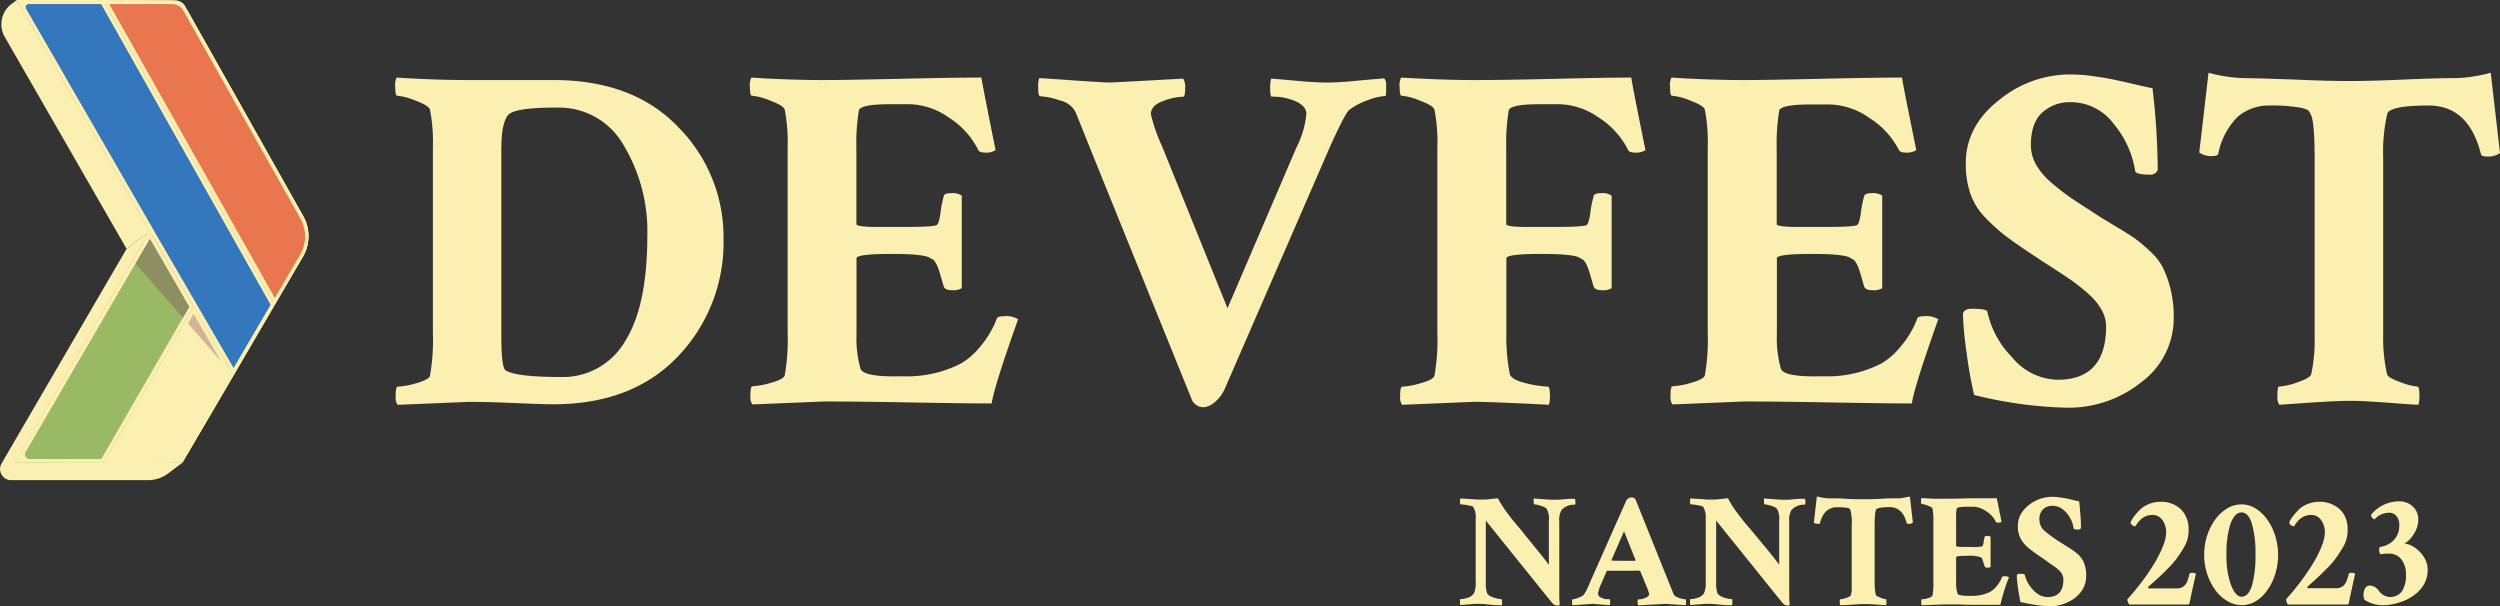 <svg xmlns="http://www.w3.org/2000/svg" viewBox="0 0 382.89 92.84"><rect x="0" y="0" width="382.89" height="92.84" fill="#333333" stroke="none"/><g style="isolation:isolate"><g id="Calque_2" data-name="Calque 2"><g id="Calque_2-2" data-name="Calque 2"><path d="M71.78,12.26h13q12.23,0,19.13,7.24a23.82,23.82,0,0,1,6.9,17,25.23,25.23,0,0,1-7,18.11q-7,7.32-19.13,7.31-1.43,0-5.85-.19t-7.05-.18L60.9,62a1.9,1.9,0,0,1-.3-1.28q0-1.5.3-1.5a12,12,0,0,0,2.82-.52c1.27-.35,2-.73,2.13-1.13A31.26,31.26,0,0,0,66.3,51V22.61a26.19,26.19,0,0,0-.45-5.85c-.15-.4-.88-.85-2.21-1.35a9.47,9.47,0,0,0-2.81-.75q-.3,0-.3-1.35a2.61,2.61,0,0,1,.22-1.43C64.75,12.14,68.43,12.26,71.78,12.26Zm5,10.13v29.1c0,3.25.23,5,.68,5.25q1.65,1,8.47,1a11,11,0,0,0,9.76-5.4q3.44-5.4,3.45-16.12a25.64,25.64,0,0,0-3.64-14,11.35,11.35,0,0,0-10.09-5.74h-.38q-6.37,0-7.27,1.2C77.13,18.56,76.8,20.14,76.8,22.39Z" style="fill:#fcefb2"/><path d="M126.08,12.26q3.3,0,11.63-.19t12.6-.19q.08.76,2.17,11.11a2.62,2.62,0,0,1-1.72.37c-.55,0-.9-.17-1-.52a12.64,12.64,0,0,0-4.5-4.88,10.9,10.9,0,0,0-6-2h-2.85c-3.15,0-4.78.32-4.88,1a32.15,32.15,0,0,0-.37,5.85V34.31c0,.3,1.07.45,3.22.45h4q4.65,0,5.1-.3c.25-.2.45-.92.6-2.17a15.31,15.31,0,0,1,.45-2.18c0-.35.42-.52,1.12-.52a2.48,2.48,0,0,1,1.65.37V44.14a2.53,2.53,0,0,1-1.57.3q-1,0-1.2-.6c-.2-.7-.38-1.3-.53-1.8s-.27-.88-.37-1.13a4.65,4.65,0,0,0-.34-.67,2.44,2.44,0,0,0-.26-.38,1.43,1.43,0,0,0-.3-.19,1.15,1.15,0,0,1-.3-.18q-1-.6-5.85-.6-5.4,0-5.4.67V51.11a17.45,17.45,0,0,0,.6,5.33q.38,1.2,5.1,1.2h1.95a17.93,17.93,0,0,0,8.4-2,10.94,10.94,0,0,0,2.89-2.55,14.42,14.42,0,0,0,2.51-4.2q.08-.45,1.05-.45a3.56,3.56,0,0,1,2.25.45q-3.68,10.35-4.05,12.9-3.83,0-12.15-.15t-13.5-.15l-11,.45a1.9,1.9,0,0,1-.3-1.28q0-1.5.3-1.5a11.94,11.94,0,0,0,2.81-.52c1.27-.35,2-.73,2.14-1.13a31.26,31.26,0,0,0,.45-6.6V22.61a26.19,26.19,0,0,0-.45-5.85q-.22-.6-2.22-1.35a9.47,9.47,0,0,0-2.81-.75q-.3,0-.3-1.35a2.58,2.58,0,0,1,.23-1.43C119.06,12.14,122.73,12.26,126.08,12.26Z" style="fill:#fcefb2"/><path d="M169.88,12.64q.52,0,11.33-.6a2.44,2.44,0,0,1,.3,1.53c0,.83-.1,1.24-.3,1.24a9.33,9.33,0,0,0-3.11.68c-1.23.45-1.84,1.12-1.84,2A26.34,26.34,0,0,0,178,22.46L188,47.21l10.58-24.67a14.13,14.13,0,0,0,1.5-5.1c0-.75-.51-1.38-1.54-1.88a8.54,8.54,0,0,0-3.78-.75c-.15-.05-.23-.45-.23-1.2a5.6,5.6,0,0,1,.15-1.57c.7.05,2,.16,3.86.33s3.44.27,4.69.27,2.78-.09,4.58-.27S211,12.09,212,12a1.58,1.58,0,0,1,.3,1.12c0,1.05,0,1.58-.15,1.58a9.1,9.1,0,0,0-2.62.63,10.16,10.16,0,0,0-2.93,1.54q-.6.53-2.85,5.48l-16.2,37.27a5.55,5.55,0,0,1-1.54,2,2.82,2.82,0,0,1-1.69.75,2,2,0,0,1-1.72-1l-15.38-38q-2.25-5.62-2.47-6.15a3.48,3.48,0,0,0-2.44-1.84,10.73,10.73,0,0,0-3-.64c-.2,0-.3-.42-.3-1.27a4,4,0,0,1,.15-1.5q.38,0,4.62.3T169.88,12.64Z" style="fill:#fcefb2"/><path d="M225.61,12.26q4.88,0,12.6-.19c5.15-.12,9-.19,11.63-.19q.07.76,2.17,11.11a2.62,2.62,0,0,1-1.72.37c-.55,0-.9-.17-1-.52a12.64,12.64,0,0,0-4.5-4.88,10.9,10.9,0,0,0-6-2h-2.85c-3.15,0-4.78.32-4.88,1a32.15,32.15,0,0,0-.37,5.85V34.31c0,.3,1.07.45,3.22.45h4q4.65,0,5.1-.3c.25-.2.45-.92.6-2.17a15.31,15.31,0,0,1,.45-2.18c0-.35.42-.52,1.12-.52a2.48,2.48,0,0,1,1.65.37V44.14a2.53,2.53,0,0,1-1.57.3q-1,0-1.2-.6c-.2-.7-.38-1.3-.53-1.8s-.27-.88-.37-1.13a4.65,4.65,0,0,0-.34-.67,3.5,3.5,0,0,0-.26-.38,1.43,1.43,0,0,0-.3-.19,1.15,1.15,0,0,1-.3-.18q-1-.6-5.85-.6-5.4,0-5.4.67V51.11a29,29,0,0,0,.52,6.15c.15.6,1,1.08,2.48,1.43a16.27,16.27,0,0,0,3.37.52c.2,0,.3.48.3,1.43a4.55,4.55,0,0,1-.15,1.35q-9-.45-11.47-.45L214.74,62a1.9,1.9,0,0,1-.3-1.28q0-1.5.3-1.5a11.94,11.94,0,0,0,2.81-.52c1.27-.35,2-.73,2.14-1.13a31.26,31.26,0,0,0,.45-6.6V22.61a26.19,26.19,0,0,0-.45-5.85q-.23-.6-2.22-1.35a9.47,9.47,0,0,0-2.81-.75q-.3,0-.3-1.35a2.58,2.58,0,0,1,.23-1.43C219.09,12.14,222.76,12.26,225.61,12.26Z" style="fill:#fcefb2"/><path d="M267.09,12.26q3.3,0,11.62-.19t12.6-.19q.07.76,2.18,11.11a2.64,2.64,0,0,1-1.73.37c-.55,0-.89-.17-1-.52A12.74,12.74,0,0,0,286.21,18a10.9,10.9,0,0,0-6-2h-2.85c-3.15,0-4.77.32-4.87,1a31.93,31.93,0,0,0-.38,5.85V34.31c0,.3,1.08.45,3.23.45h4q4.65,0,5.1-.3c.25-.2.45-.92.6-2.17a15.31,15.31,0,0,1,.45-2.18c.05-.35.43-.52,1.13-.52a2.48,2.48,0,0,1,1.65.37V44.14a2.57,2.57,0,0,1-1.58.3q-1,0-1.2-.6c-.2-.7-.37-1.3-.52-1.8s-.28-.88-.37-1.13a6,6,0,0,0-.34-.67,3.1,3.1,0,0,0-.27-.38,1.43,1.43,0,0,0-.3-.19,1.15,1.15,0,0,1-.3-.18q-1-.6-5.85-.6-5.4,0-5.4.67V51.11a17.45,17.45,0,0,0,.6,5.33q.38,1.2,5.1,1.2h1.95a17.93,17.93,0,0,0,8.4-2,10.79,10.79,0,0,0,2.89-2.55,14.24,14.24,0,0,0,2.52-4.2c0-.3.39-.45,1-.45a3.58,3.58,0,0,1,2.26.45c-2.46,6.9-3.8,11.2-4.05,12.9q-3.82,0-12.16-.15t-13.5-.15l-11,.45a1.9,1.9,0,0,1-.3-1.28q0-1.5.3-1.5a12,12,0,0,0,2.82-.52c1.27-.35,2-.73,2.13-1.13a31.26,31.26,0,0,0,.45-6.6V22.61a26.19,26.19,0,0,0-.45-5.85c-.15-.4-.88-.85-2.21-1.35a9.47,9.47,0,0,0-2.81-.75q-.3,0-.3-1.35a2.61,2.61,0,0,1,.22-1.43C260.06,12.14,263.74,12.26,267.09,12.26Z" style="fill:#fcefb2"/><path d="M301.07,25q0-5.62,5-9.6a17.25,17.25,0,0,1,11-4,24.62,24.62,0,0,1,3.26.23q1.69.23,2.85.45c.78.15,1.85.39,3.23.71s2.46.57,3.26.72A113.14,113.14,0,0,1,330.47,26a1.12,1.12,0,0,1-1.13.75c-1.45,0-2.22-.18-2.32-.53a14.77,14.77,0,0,0-3.23-7.16,8.19,8.19,0,0,0-6.67-3.41,6.26,6.26,0,0,0-4.32,1.57q-1.76,1.58-1.76,5a6.19,6.19,0,0,0,.75,2.92,10.42,10.42,0,0,0,2.51,2.93,33.72,33.72,0,0,0,2.89,2.25q1.13.75,3.68,2.4c.45.3.8.52,1.05.67l2.47,1.5c1.25.75,2.14,1.31,2.66,1.69a24.3,24.3,0,0,1,2.18,1.84,9.2,9.2,0,0,1,2,2.51,15.81,15.81,0,0,1,1.17,3.22,17.22,17.22,0,0,1,.52,4.39A12.2,12.2,0,0,1,328,58.5a17.77,17.77,0,0,1-11.4,3.94,64,64,0,0,1-14.25-1.95,62.19,62.19,0,0,1-1.16-6.57,49.53,49.53,0,0,1-.56-5.88c.15-.5.6-.75,1.34-.75,1.55,0,2.36.15,2.41.45a14.11,14.11,0,0,0,3.75,6.94,9.28,9.28,0,0,0,7,3.48q7.43,0,7.43-8.17a5.24,5.24,0,0,0-.68-2.52,9.3,9.3,0,0,0-2-2.43,29.68,29.68,0,0,0-2.4-1.95c-.71-.5-1.69-1.15-3-2s-2.08-1.33-2.43-1.58-.63-.4-1.13-.75q-2.47-1.65-3.75-2.62a28.29,28.29,0,0,1-3-2.7,10.05,10.05,0,0,1-2.4-3.79A14.22,14.22,0,0,1,301.07,25Z" style="fill:#fcefb2"/><path d="M351.58,12.19c3.38.15,6.11.22,8.21.22s4.85-.07,8.25-.22,6.15-.23,8.25-.23a22.81,22.81,0,0,0,5.18-.82l1.42,12.3a3.18,3.18,0,0,1-2.17.52c-.45,0-.7-.12-.75-.37q-1.87-7.43-8-7.43t-6.37,1.35a26.68,26.68,0,0,0-.6,6.68V51.26a25.1,25.1,0,0,0,.6,6.08c.1.35.79.75,2.06,1.2a9.83,9.83,0,0,0,2.59.67c.2,0,.3.48.3,1.43a4.55,4.55,0,0,1-.15,1.35q-.53,0-4.5-.3t-5.93-.3q-2,0-5.92.26l-4.95.34a1.74,1.74,0,0,1-.3-1.2c0-1,.07-1.58.22-1.58a10.63,10.63,0,0,0,2.78-.63c1.3-.43,2-.84,2.17-1.24a24.34,24.34,0,0,0,.53-5.78V24.41q0-5.85-.6-6.9a2.84,2.84,0,0,0-.41-.64,5.11,5.11,0,0,0-1.62-.45,24.91,24.91,0,0,0-4.12-.26,7.39,7.39,0,0,0-5,1.69,11,11,0,0,0-3,5.66c-.05.25-.3.38-.75.38a3.17,3.17,0,0,1-2.17-.53l1.42-12.22a22.81,22.81,0,0,0,5.18.82Q346.52,12,351.58,12.19Z" style="fill:#fcefb2"/><path d="M46.44,33.11,28.81,1.76a3.35,3.35,0,0,0-2.9-1.7L15.77,0,8.35,0a3.33,3.33,0,0,0-2.9,5L22,33.75a3.32,3.32,0,0,1,0,3.34l-2.11,3.62L5.22,65.84a3.34,3.34,0,0,0,2.88,5h7.72l10.2,0a3.34,3.34,0,0,0,2.89-1.66L35.76,57.5h0l6.29-10.77,4.38-7.49A6.2,6.2,0,0,0,46.44,33.11Z" style="fill:#edc04e"/><polygon points="2.67 0.14 16.05 0.45 41.8 46.44 35.57 57.23 2.67 0.14" style="fill:#3577bc"/><polygon points="2.46 70.52 22.91 35.85 29.65 47.47 15.85 71.14 2.46 70.52" style="fill:#9ab964"/><polygon points="15.85 71.14 29.65 47.06 35.57 57.23 27.78 70.72 15.85 71.14" style="fill:#fcefb2"/><path d="M16.06.45h9.67A3.55,3.55,0,0,1,28.8,2.24L45.85,32.19a8,8,0,0,1-.19,8.24l-3.86,6Z" style="fill:#e9764f"/><polygon points="20.37 39.95 22.94 35.42 35.76 57.5 20.37 39.95" style="fill:#6f2b5a;opacity:0.3;mix-blend-mode:multiply"/><path d="M16.71.59l9.76,0a1.81,1.81,0,0,1,1.58.93L46,33.38A5.64,5.64,0,0,1,46,39l-3.89,6.67L16.71.59M15.77,0,42.05,46.73l4.38-7.49a6.2,6.2,0,0,0,0-6.13L28.36,1a1.79,1.79,0,0,0-1.53-.9L15.77,0Z" style="fill:#fcefb2"/><path d="M3.52.55l11.93,0,26,46.14-5.66,9.69-5.64-9.72-6.7-11.54L3.52.55M2.57,0,22.94,35.42,29.64,47,35.76,57.5l6.29-10.77L15.77,0,2.57,0Z" style="fill:#fcefb2"/><path d="M29.64,48.06l5.48,9.44L27.63,70.34l-10.86,0L28.65,49.77l1-1.71m0-1.1-1.46,2.53L15.82,70.86l12.12,0L35.76,57.5,29.64,47Z" style="fill:#fcefb2"/><path d="M.73,5.66,19.39,38.11l3.55-2.69L2.57,0,1.75.62A3.89,3.89,0,0,0,.73,5.66Z" style="fill:#fcefb2"/><path d="M15.82,70.86H2.3L19.86,40.71l3.08-5.29-3.55,2.69-3.08,5.28L.23,71A1.7,1.7,0,0,0,1.7,73.54H12.27l10.34,0a5.23,5.23,0,0,0,3.2-1.07l2.13-1.61Z" style="fill:#fcefb2"/><path d="M22.94,36.51,29,47,27.7,49.22,15.51,70.31H3.25L20.33,41l2.61-4.47m0-1.09-3.08,5.29L2.3,70.85H15.82L28.18,49.49,29.64,47l-6.7-11.54Z" style="fill:#fcefb2"/><path d="M46.44,33.11,28.36,1A1.78,1.78,0,0,0,26.82.06l-11,0L2.57,0,22.94,35.42l-3.08,5.29L2.3,70.85H15.82l12.12,0L35.76,57.5h0l6.29-10.77,4.38-7.49A6.2,6.2,0,0,0,46.44,33.11ZM46,39l-4.37,7.48L35.29,57.23,28,69.71a1.28,1.28,0,0,1-1.11.63l-11.07,0H4.6a.77.77,0,0,1-.66-1.16L20.34,41l3.09-5.28.16-.27-.16-.28L4,1.42a.51.51,0,0,1,.4-.8l11.38,0,10.61,0a2,2,0,0,1,1.71,1L46,33.41A5.64,5.64,0,0,1,46,39Z" style="fill:#fcefb2"/><path d="M238.32,92.72c-.18,0-.44-.19-.76-.57l-10-12.42v9.4a5,5,0,0,0,.2,1.74,1.29,1.29,0,0,0,.59.48,3.76,3.76,0,0,0,.91.31,3.45,3.45,0,0,0,.71.1s.06.07.07.21a3,3,0,0,1,0,.43.62.62,0,0,1,0,.29,16.21,16.21,0,0,1-2-.1c-.55-.06-1-.1-1.32-.1s-.7,0-.93,0l-.77.07c-.29,0-.73.07-1.34.1a.78.78,0,0,1-.07-.44c0-.31,0-.47.07-.47a3.3,3.3,0,0,0,1.19-.23,1.67,1.67,0,0,0,.9-.7,4.13,4.13,0,0,0,.24-1.79V79.41a2.91,2.91,0,0,0-.37-1.74q-.08-.14-.45-.21t-.81-.15a5.23,5.23,0,0,0-.67-.06s-.07-.07-.09-.2a1.94,1.94,0,0,1,0-.43c0-.15,0-.25.07-.28l1.57.1c.37,0,.71.06,1,.07l.77,0c.28,0,.62,0,1-.05s.86-.08,1.38-.15a15.36,15.36,0,0,0,1.37,2.16c.58.79,1.23,1.62,2,2.49L235,83.71q1.17,1.4,2.22,2.79a1.73,1.73,0,0,0,0-.34c0-.16,0-.38,0-.66V79.73a3,3,0,0,0-.32-1.77,1.28,1.28,0,0,0-.53-.36,5.07,5.07,0,0,0-.78-.25,2.6,2.6,0,0,0-.6-.1s-.06-.07-.09-.2a2.74,2.74,0,0,1,0-.43.5.5,0,0,1,0-.28c.76.07,1.4.11,1.94.15s1,.05,1.3.05.63,0,1.06-.05l1.22-.1.77,0a.92.92,0,0,1,.1.44c0,.31,0,.47-.13.47a2.55,2.55,0,0,0-2,.81,3.07,3.07,0,0,0-.35,1.79v9.33c0,.29,0,.73,0,1.3s0,1.29.07,2.14A1.12,1.12,0,0,1,238.32,92.72Z" style="fill:#fcefb2"/><path d="M240.87,92.69a.55.55,0,0,1-.1-.37c0-.34,0-.51,0-.51a2,2,0,0,0,.59-.13,5.57,5.57,0,0,0,.77-.3,1,1,0,0,0,.48-.36,8.2,8.2,0,0,0,.42-.72,7.19,7.19,0,0,0,.32-.7l.12-.3L249,76.83a.94.94,0,0,1,.91-.64.7.7,0,0,1,.59.32l5,12.45.43,1.07c.14.33.26.65.38.94a.84.84,0,0,0,.44.43,3.06,3.06,0,0,0,.75.28,2.64,2.64,0,0,0,.63.1q.09,0,.09.42a1.24,1.24,0,0,1-.05.49l-1.49-.1-1.23-.08a6.15,6.15,0,0,0-.83,0l-3.71.2c-.07-.06-.1-.24-.1-.51s0-.4.1-.4a2.75,2.75,0,0,0,1.1-.23c.38-.16.57-.36.57-.63,0,0-.05-.16-.14-.44s-.25-.68-.48-1.2l-.73-1.79a.28.28,0,0,0-.18-.1,7.78,7.78,0,0,0-.83,0h-3c-.42,0-.76,0-1,0-.07,0-.12,0-.17.12l-.81,1.87a6.41,6.41,0,0,0-.48,1.42.64.64,0,0,0,.43.69,2.41,2.41,0,0,0,.77.26l.58,0s.07.15.07.4a2.3,2.3,0,0,1-.05.51l-1.61-.12-.74-.06a3.17,3.17,0,0,0-.53,0l-.9.06Zm7.81-6.8h.92l.82,0,.07-.12-1.76-4.4-1.92,4.4c0,.06,0,.1.05.1C247.35,85.87,248,85.89,248.68,85.89Z" style="fill:#fcefb2"/><path d="M273.6,92.72c-.18,0-.44-.19-.76-.57l-10-12.42v9.4a5,5,0,0,0,.2,1.74,1.29,1.29,0,0,0,.59.48,3.76,3.76,0,0,0,.91.31,3.45,3.45,0,0,0,.71.1s.06.07.07.21a3,3,0,0,1,0,.43.62.62,0,0,1-.05.29,16.21,16.21,0,0,1-2-.1c-.55-.06-1-.1-1.31-.1s-.71,0-.94,0l-.77.07c-.29,0-.73.07-1.34.1a.78.78,0,0,1-.07-.44c0-.31,0-.47.07-.47a3.3,3.3,0,0,0,1.19-.23,1.67,1.67,0,0,0,.9-.7,4.13,4.13,0,0,0,.24-1.79V79.41a2.91,2.91,0,0,0-.37-1.74c0-.09-.2-.16-.45-.21s-.52-.11-.81-.15a5.23,5.23,0,0,0-.67-.06s-.07-.07-.09-.2a1.94,1.94,0,0,1,0-.43c0-.15,0-.25.07-.28l1.57.1c.37,0,.71.06,1,.07l.77,0c.28,0,.62,0,1-.05s.86-.08,1.39-.15a14.36,14.36,0,0,0,1.36,2.16c.58.79,1.23,1.62,2,2.49l2.26,2.72q1.17,1.4,2.22,2.79a1.73,1.73,0,0,0,0-.34c0-.16,0-.38,0-.66V79.73a3,3,0,0,0-.32-1.77,1.28,1.28,0,0,0-.53-.36,5.07,5.07,0,0,0-.78-.25,2.6,2.6,0,0,0-.6-.1s-.06-.07-.09-.2a2.81,2.81,0,0,1,0-.43.53.53,0,0,1,0-.28c.76.07,1.4.11,1.94.15s1,.05,1.31.05.63,0,1-.05l1.22-.1.77,0a.92.92,0,0,1,.1.44c0,.31,0,.47-.13.47a2.55,2.55,0,0,0-2,.81,3.07,3.07,0,0,0-.35,1.79v9.33c0,.29,0,.73,0,1.3s0,1.29.07,2.14A1.12,1.12,0,0,1,273.6,92.72Z" style="fill:#fcefb2"/><path d="M281.87,92.69a.59.59,0,0,1-.1-.39c0-.35,0-.52.08-.52a2.13,2.13,0,0,0,.56-.1,3.5,3.5,0,0,0,.69-.24c.21-.1.34-.19.37-.27a4.29,4.29,0,0,0,.13-.81c0-.31,0-.67,0-1.08V80.39a6.88,6.88,0,0,0-.2-2.26l-.12-.22a1.43,1.43,0,0,0-.64-.16,11.5,11.5,0,0,0-1.25-.06,2.39,2.39,0,0,0-1.64.55,3.62,3.62,0,0,0-1,1.86q0,.12-.24.12a1.06,1.06,0,0,1-.71-.17l.46-4,1,.19a4.26,4.26,0,0,0,.74.08c.83,0,1.73,0,2.68.07s1.86.07,2.69.07,1.74,0,2.7-.07,1.87-.07,2.7-.07a4.26,4.26,0,0,0,.74-.08l1-.19.46,4a1,1,0,0,1-.71.17q-.19,0-.24-.12c-.41-1.62-1.29-2.43-2.63-2.43s-2,.15-2.09.44a5.38,5.38,0,0,0-.14.89,12.25,12.25,0,0,0-.05,1.3v8.86a9.43,9.43,0,0,0,.05,1.11,6.77,6.77,0,0,0,.14.88.85.85,0,0,0,.36.24,4.32,4.32,0,0,0,.66.26,1.78,1.78,0,0,0,.51.11c.06,0,.09.16.09.47a1.52,1.52,0,0,1-.05.44l-.46,0-1-.08-1.13-.07-.81,0c-.29,0-.69,0-1.2.05l-1.44.09Z" style="fill:#fcefb2"/><path d="M294.34,92.69a.64.64,0,0,1-.09-.42c0-.32,0-.49.09-.49a3,3,0,0,0,.57-.07,3.94,3.94,0,0,0,.69-.21.74.74,0,0,0,.37-.26,10.92,10.92,0,0,0,.14-2.16V79.8a9,9,0,0,0-.14-1.91c0-.1-.16-.2-.39-.31a3.91,3.91,0,0,0-.7-.27,2.24,2.24,0,0,0-.56-.11c-.07,0-.1-.15-.1-.44a.83.83,0,0,1,.08-.47l1.87.09,1.73,0c.72,0,2,0,3.81-.07l2.41,0h1.71c0,.08.09.43.2,1s.29,1.48.52,2.6a.83.83,0,0,1-.57.13.33.33,0,0,1-.34-.17,3.54,3.54,0,0,0-.87-1.15,5.63,5.63,0,0,0-1.26-.81,3.19,3.19,0,0,0-1.31-.3h-.93c-1,0-1.58.1-1.6.32s-.06.45-.08.77,0,.7,0,1.14v3.78c0,.1.35.15,1.06.15h1.3a6.14,6.14,0,0,0,1.67-.1,1.53,1.53,0,0,0,.19-.71,4.42,4.42,0,0,1,.15-.71c0-.12.14-.17.37-.17a.82.82,0,0,1,.54.12v4.64a.9.9,0,0,1-.52.1c-.21,0-.34-.07-.39-.2-.2-.64-.33-1-.39-1.18s-.11-.17-.14-.16-.08,0-.16-.08a5,5,0,0,0-1.91-.2c-1.18,0-1.77.07-1.77.22v3.78a5.51,5.51,0,0,0,.2,1.74c.06.27.62.4,1.67.4h.63a5.9,5.9,0,0,0,2.75-.64,3.58,3.58,0,0,0,.95-.84,4.62,4.62,0,0,0,.82-1.37c0-.1.15-.15.34-.15a1.15,1.15,0,0,1,.74.15,27.37,27.37,0,0,0-1.32,4.22h-1.61l-2.37,0q-1.35,0-2.46-.06c-.73,0-1.39,0-2,0Z" style="fill:#fcefb2"/><path d="M314.11,92.84a15.12,15.12,0,0,1-2.14-.16c-.77-.11-1.61-.27-2.53-.48-.08-.36-.16-.81-.25-1.35s-.17-1.07-.22-1.58a11.09,11.09,0,0,1-.09-1.15c.05-.16.2-.24.44-.24.51,0,.77.05.79.15a4.35,4.35,0,0,0,.66,1.53A4.88,4.88,0,0,0,312,90.9a2.68,2.68,0,0,0,1.59.54c1.62,0,2.43-.89,2.43-2.68a1.9,1.9,0,0,0-.55-1.3,7,7,0,0,0-1.28-1L313,85.6l-.74-.5c-.55-.37-1.08-.76-1.57-1.16a5,5,0,0,1-1.19-1.4,3.91,3.91,0,0,1-.45-2,3.63,3.63,0,0,1,.76-2.26,5.42,5.42,0,0,1,2-1.6,5.67,5.67,0,0,1,2.51-.59,7.8,7.8,0,0,1,1.06.08l.95.14c.49.1.91.2,1.26.29s.64.15.85.18c.08.8.15,1.54.2,2.21s.07,1.29.07,1.87a.37.37,0,0,1-.37.24c-.49,0-.74-.05-.76-.17a4.09,4.09,0,0,0-.54-1.62,4.21,4.21,0,0,0-1.13-1.31,2.46,2.46,0,0,0-1.57-.53,2,2,0,0,0-1.41.51,2.11,2.11,0,0,0-.58,1.65,2.27,2.27,0,0,0,.9,1.77,22.33,22.33,0,0,0,2.32,1.67l1.25.78a12.14,12.14,0,0,1,1.3.92,3.89,3.89,0,0,1,1,1.3,5.06,5.06,0,0,1,.39,2.18,3.88,3.88,0,0,1-.75,2.33,5.11,5.11,0,0,1-2,1.62A6,6,0,0,1,314.11,92.84Z" style="fill:#fcefb2"/><path d="M326.11,92.59a1.42,1.42,0,0,1-.29-.81c.79-.86,1.53-1.77,2.25-2.72s1.34-1.89,1.9-2.81a17.27,17.27,0,0,0,1.31-2.62,6,6,0,0,0,.48-2.11,3.16,3.16,0,0,0-.56-1.85,1.79,1.79,0,0,0-1.53-.8,2.53,2.53,0,0,0-1.33.34,3.47,3.47,0,0,0-1.07,1.06l-.25.34a.82.82,0,0,1-.45-.18.55.55,0,0,1-.26-.43,4.7,4.7,0,0,1,.53-.9,10.9,10.9,0,0,1,.87-1,4.17,4.17,0,0,1,1.4-.9,4.79,4.79,0,0,1,1.84-.35,4.49,4.49,0,0,1,2.19.52,3.85,3.85,0,0,1,1.51,1.46,4.45,4.45,0,0,1,.55,2.24,5,5,0,0,1-.58,2.52,18.84,18.84,0,0,1-1.29,2A11.4,11.4,0,0,1,332,87.09l-.78.79c-.2.2-.38.37-.56.53L330,89l-1,.9a.12.12,0,0,0,0,.13.1.1,0,0,0,.12.09h4.2a1.74,1.74,0,0,0,1.09-.3A1.81,1.81,0,0,0,335,89a9.53,9.53,0,0,0,.34-1.1c0-.11.16-.17.42-.17a.83.83,0,0,1,.56.15c-.16.7-.32,1.42-.48,2.13s-.31,1.47-.48,2.24c0,.23-.13.34-.29.34Z" style="fill:#fcefb2"/><path d="M343.3,92.67a4.16,4.16,0,0,1-2.16-.61,6.09,6.09,0,0,1-1.83-1.66,8.84,8.84,0,0,1-1.26-2.47,9.62,9.62,0,0,1,0-5.94,8.58,8.58,0,0,1,1.26-2.47,6.13,6.13,0,0,1,1.83-1.67,4.25,4.25,0,0,1,2.16-.6,4,4,0,0,1,2.11.6,6.13,6.13,0,0,1,1.79,1.67A8.43,8.43,0,0,1,348.44,82a9.88,9.88,0,0,1,0,6,8.55,8.55,0,0,1-1.24,2.47,6.09,6.09,0,0,1-1.79,1.66A4,4,0,0,1,343.3,92.67Zm0-1.28q1.08,0,1.62-1.77a17.57,17.57,0,0,0,.52-4.81,15.86,15.86,0,0,0-.56-4.64c-.36-1.13-.89-1.69-1.58-1.69s-1.26.58-1.69,1.76a14.56,14.56,0,0,0-.61,4.69,13.22,13.22,0,0,0,.68,4.64C342.15,90.78,342.69,91.39,343.32,91.39Z" style="fill:#fcefb2"/><path d="M350.42,92.59a1.42,1.42,0,0,1-.29-.81c.78-.86,1.53-1.77,2.24-2.72s1.35-1.89,1.91-2.81a18.25,18.25,0,0,0,1.31-2.62,6,6,0,0,0,.48-2.11,3.1,3.1,0,0,0-.57-1.85,1.77,1.77,0,0,0-1.52-.8,2.57,2.57,0,0,0-1.34.34,3.58,3.58,0,0,0-1.07,1.06l-.24.34a.87.87,0,0,1-.46-.18.54.54,0,0,1-.25-.43,4.23,4.23,0,0,1,.53-.9,10.9,10.9,0,0,1,.87-1,4.07,4.07,0,0,1,1.4-.9,4.75,4.75,0,0,1,1.84-.35,4.45,4.45,0,0,1,2.18.52A3.79,3.79,0,0,1,359,78.81a4.35,4.35,0,0,1,.55,2.24,5.1,5.1,0,0,1-.57,2.52,22.63,22.63,0,0,1-1.29,2,11.4,11.4,0,0,1-1.35,1.52l-.79.79c-.19.2-.38.37-.55.53l-.61.56-1,.9a.12.12,0,0,0,0,.13.12.12,0,0,0,.12.09h4.2a1.76,1.76,0,0,0,1.1-.3,1.8,1.8,0,0,0,.57-.79,9.49,9.49,0,0,0,.35-1.1c0-.11.15-.17.41-.17a.87.87,0,0,1,.57.15c-.17.7-.32,1.42-.48,2.13s-.32,1.47-.48,2.24c0,.23-.13.34-.29.34Z" style="fill:#fcefb2"/><path d="M365,92.69a5.18,5.18,0,0,1-2.87-.83,2.2,2.2,0,0,1-.15-.72,2.24,2.24,0,0,1,.23-1,.82.82,0,0,1,.8-.46,1.84,1.84,0,0,1,1.38.88,2.17,2.17,0,0,0,3.48,0,4.48,4.48,0,0,0,.62-2.54,3.7,3.7,0,0,0-.69-2.32,2.25,2.25,0,0,0-1.89-.9,4.8,4.8,0,0,0-.62,0l-.73.08a1.1,1.1,0,0,1-.17-.73.9.9,0,0,1,.07-.37,3.67,3.67,0,0,0,2.2-1.09,3.15,3.15,0,0,0,.8-2.2A2.05,2.05,0,0,0,367,79a1.42,1.42,0,0,0-1-.47,3,3,0,0,0-2.31,1,.52.52,0,0,1-.37-.24.75.75,0,0,1-.19-.42,5.16,5.16,0,0,1,1.86-1.51,5.51,5.51,0,0,1,2.53-.58,3.07,3.07,0,0,1,1.34.32,2.8,2.8,0,0,1,1.08.95,2.7,2.7,0,0,1,.43,1.55,3.72,3.72,0,0,1-.32,1.51,4.93,4.93,0,0,1-.8,1.29,3.77,3.77,0,0,1-1,.86,2.49,2.49,0,0,1,1.09.31,5,5,0,0,1,1.17.85,4.39,4.39,0,0,1,.93,1.27,3.49,3.49,0,0,1,.37,1.6,4.47,4.47,0,0,1-.56,2.2,5.41,5.41,0,0,1-1.55,1.69,7.59,7.59,0,0,1-2.19,1.08A8.32,8.32,0,0,1,365,92.69Z" style="fill:#fcefb2"/></g></g></g></svg>